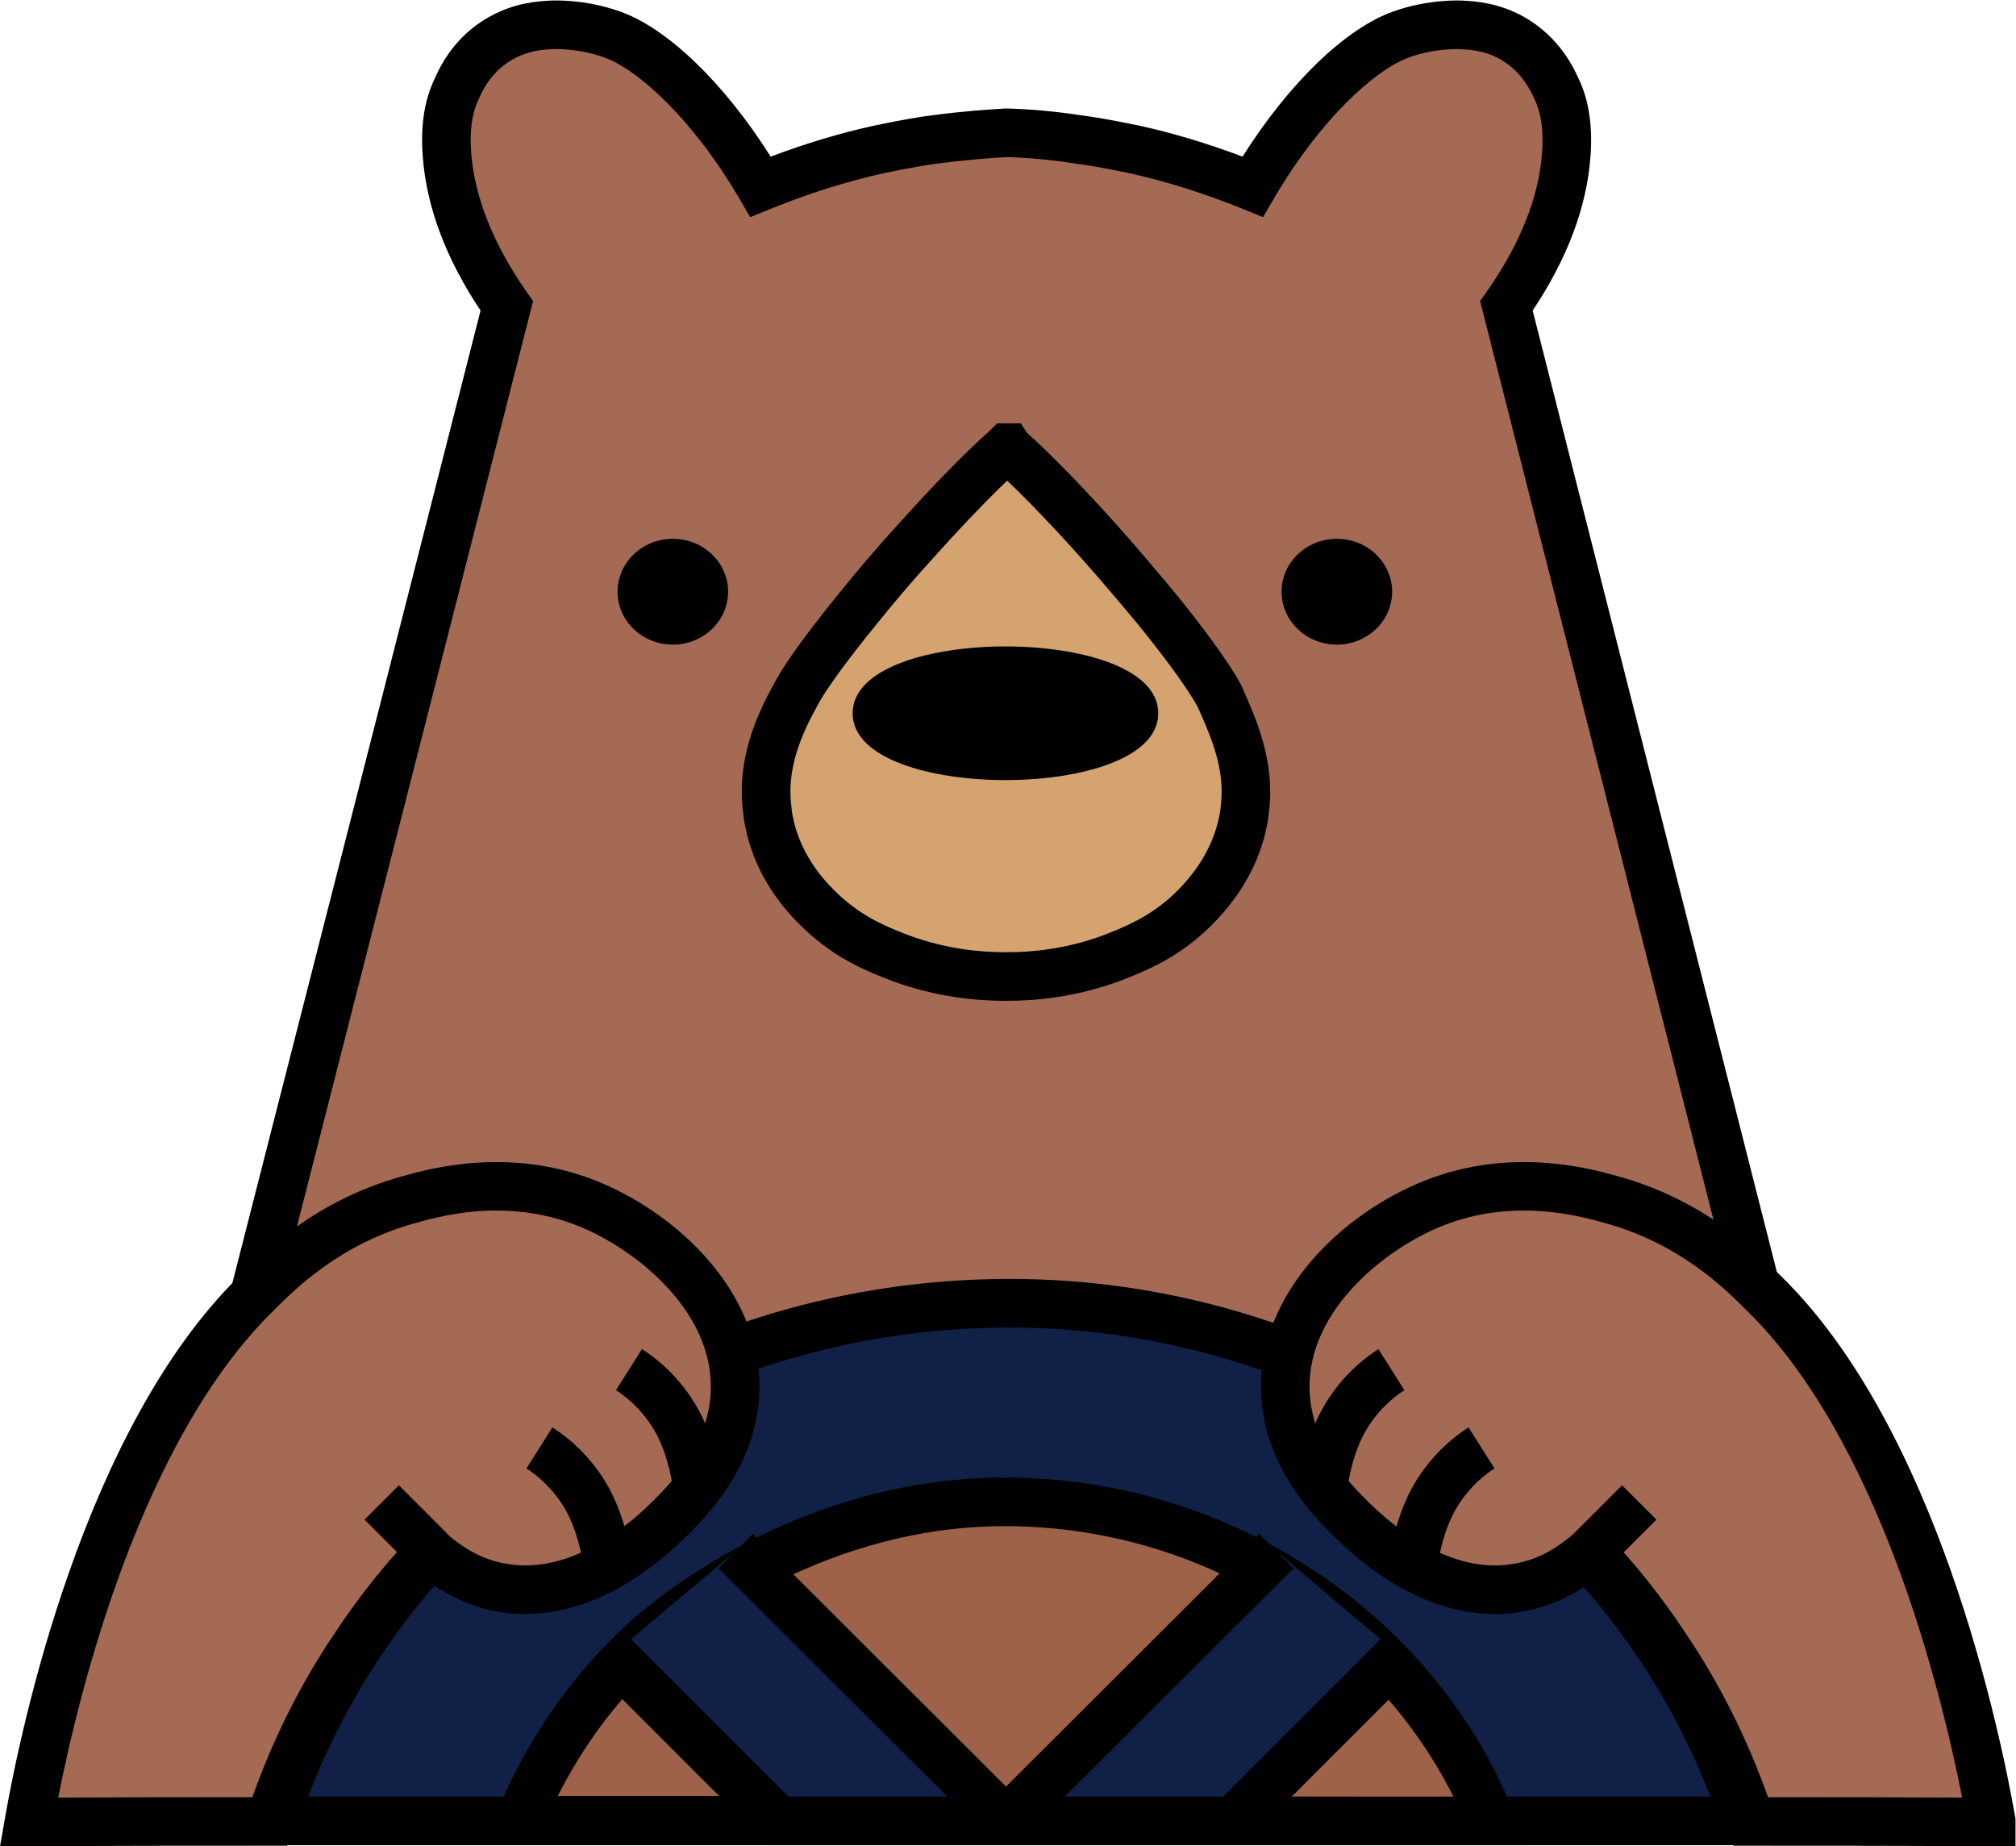 <?xml version="1.0" encoding="UTF-8" standalone="no"?>
<svg
   xmlns:dc="http://purl.org/dc/elements/1.1/"
   xmlns:cc="http://creativecommons.org/ns#"
   xmlns:rdf="http://www.w3.org/1999/02/22-rdf-syntax-ns#"
   xmlns:svg="http://www.w3.org/2000/svg"
   xmlns="http://www.w3.org/2000/svg"
   viewBox="0 0 221.333 202.667"
   height="202.667"
   width="221.333"
   xml:space="preserve"
   id="svg2"
   version="1.1"><defs
     id="defs6"><clipPath
       id="clipPath18"
       clipPathUnits="userSpaceOnUse"><path
         id="path16"
         d="M 0,152 H 166 V 0 H 0 Z" /></clipPath></defs><g
     transform="matrix(1.333,0,0,-1.333,0,202.667)"
     id="g10"><g
       id="g12"><g
         clip-path="url(#clipPath18)"
         id="g14"><g
           transform="translate(155.764,2.081)"
           id="g20"><path
             id="path22"
             style="fill:#a56a53;fill-opacity:1;fill-rule:nonzero;stroke:none"
             d="m 0,0 h -113.827 -32.033 c 10.596,41.604 21.242,83.16 31.838,124.765 -1.611,2.295 -4.541,6.983 -4.932,12.501 -0.195,2.686 0.293,4.297 0.782,5.322 0.39,0.879 1.367,2.979 3.711,4.249 1.66,0.928 3.174,1.025 4.15,1.074 0,0 2.344,0.147 4.933,-0.781 3.466,-1.221 8.252,-5.713 12.256,-12.55 3.955,1.611 7.325,2.539 9.767,3.076 2.099,0.44 3.808,0.733 4.688,0.83 2.197,0.293 4.15,0.44 5.81,0.538 1.661,-0.049 3.614,-0.196 5.811,-0.538 0.83,-0.097 2.588,-0.39 4.688,-0.83 2.441,-0.537 5.811,-1.465 9.767,-3.076 4.004,6.837 8.789,11.329 12.256,12.55 2.588,0.928 4.932,0.781 4.932,0.781 0.928,-0.049 2.49,-0.146 4.151,-1.074 2.344,-1.319 3.32,-3.37 3.711,-4.249 0.488,-1.025 0.977,-2.685 0.781,-5.322 -0.39,-5.567 -3.32,-10.206 -4.931,-12.501 z" /></g><g
           transform="translate(12.477,4.081)"
           id="g24"><path
             id="path26"
             style="fill:#000000;fill-opacity:1;fill-rule:nonzero;stroke:none"
             d="m 0,0 h 140.715 l -31.284,123.163 0.527,0.752 c 2.777,3.955 4.316,7.821 4.574,11.491 0.131,1.771 -0.069,3.223 -0.592,4.323 -0.456,1.024 -1.226,2.431 -2.886,3.365 -1.28,0.715 -2.529,0.781 -3.275,0.82 -0.032,-10e-4 -2.014,0.099 -4.153,-0.667 -2.743,-0.966 -7.264,-4.949 -11.205,-11.678 l -0.876,-1.495 -1.604,0.654 c -3.18,1.295 -6.357,2.296 -9.442,2.975 -2.018,0.422 -3.714,0.706 -4.492,0.797 -1.888,0.293 -3.731,0.465 -5.549,0.522 -1.441,-0.085 -3.362,-0.223 -5.575,-0.518 -0.742,-0.083 -2.29,-0.334 -4.542,-0.805 -3.065,-0.675 -6.242,-1.676 -9.422,-2.971 l -1.605,-0.654 -0.875,1.495 c -3.941,6.729 -8.462,10.712 -11.195,11.675 -2.148,0.769 -4.129,0.669 -4.151,0.671 -0.805,-0.041 -1.997,-0.101 -3.292,-0.824 -1.825,-0.989 -2.576,-2.679 -2.859,-3.315 -0.551,-1.158 -0.745,-2.571 -0.614,-4.365 0.256,-3.626 1.838,-7.6 4.573,-11.496 l 0.529,-0.753 -0.227,-0.891 C 25.899,101.448 20.583,80.636 15.268,59.825 10.174,39.886 5.082,19.949 0,0 M 145.858,-4 H -5.146 l 0.635,2.494 c 5.292,20.781 10.598,41.551 15.903,62.32 5.241,20.519 10.482,41.038 15.711,61.568 -2.868,4.298 -4.47,8.581 -4.765,12.743 -0.182,2.5 0.136,4.57 0.971,6.323 0.37,0.836 1.565,3.523 4.564,5.148 2.089,1.167 4.057,1.265 5.003,1.313 0.09,0.006 2.765,0.158 5.707,-0.896 3.918,-1.38 8.588,-5.899 12.416,-11.956 2.859,1.082 5.712,1.939 8.502,2.552 2.05,0.43 3.873,0.752 4.897,0.866 2.345,0.313 4.395,0.456 5.914,0.546 l 0.088,0.005 0.088,-0.003 c 2.013,-0.059 4.052,-0.248 6.06,-0.56 0.729,-0.084 2.485,-0.366 4.791,-0.849 2.807,-0.617 5.662,-1.475 8.522,-2.557 3.828,6.057 8.498,10.576 12.427,11.959 2.932,1.051 5.61,0.897 5.72,0.891 0.93,-0.049 2.905,-0.153 5.002,-1.324 3.013,-1.695 4.18,-4.32 4.563,-5.182 0.804,-1.688 1.131,-3.818 0.948,-6.283 -0.291,-4.152 -1.893,-8.435 -4.765,-12.737 z" /></g><g
           transform="translate(102.538,85.485)"
           id="g28"><path
             id="path30"
             style="fill:#d4a36f;fill-opacity:1;fill-rule:nonzero;stroke:none"
             d="m 0,0 c -0.049,-0.439 -0.098,-0.83 -0.146,-1.025 -0.831,-4.151 -3.516,-6.739 -4.395,-7.569 -2.344,-2.198 -4.834,-3.126 -6.446,-3.76 -3.418,-1.27 -6.543,-1.514 -8.546,-1.514 h -0.293 c -2.002,0 -5.127,0.244 -8.545,1.514 -1.66,0.634 -4.102,1.562 -6.446,3.76 -0.879,0.83 -3.613,3.418 -4.395,7.569 -0.049,0.195 -0.098,0.537 -0.146,1.025 -0.44,3.663 0.977,6.836 2.295,9.229 0.879,1.709 2.832,4.297 5.127,7.13 1.416,1.758 2.979,3.613 4.59,5.371 2.833,3.174 5.665,6.104 7.667,7.862 l 0.097,0.098 c 0.049,0 0.049,-0.049 0.098,-0.098 2.003,-1.758 4.835,-4.688 7.667,-7.862 1.563,-1.758 3.125,-3.613 4.59,-5.371 2.295,-2.833 4.2,-5.421 5.127,-7.13 C -1.025,6.788 0.439,3.663 0,0" /></g><g
           transform="translate(84.681,116.234)"
           id="g32"><path
             id="path34"
             style="fill:#000000;fill-opacity:1;fill-rule:nonzero;stroke:none"
             d="M 0,0 0.034,-0.052 C 0.024,-0.036 0.013,-0.019 0,0 m -3.369,-2.155 c 0.013,-0.02 0.026,-0.04 0.039,-0.06 z m 1.644,-1.626 c -1.739,-1.654 -3.948,-3.965 -6.272,-6.569 -1.43,-1.561 -2.947,-3.336 -4.524,-5.295 -2.607,-3.216 -4.211,-5.436 -4.907,-6.789 -1.183,-2.149 -2.462,-4.959 -2.088,-8.077 0.06,-0.595 0.097,-0.763 0.101,-0.78 l 0.025,-0.113 c 0.663,-3.52 3.026,-5.752 3.803,-6.485 2.042,-1.914 4.193,-2.737 5.765,-3.338 3.094,-1.149 5.978,-1.39 7.853,-1.39 h 0.293 c 1.875,0 4.759,0.241 7.849,1.389 l 0.152,0.06 c 1.539,0.605 3.647,1.432 5.623,3.284 2.044,1.93 3.324,4.12 3.801,6.502 0.054,0.244 0.084,0.533 0.12,0.854 l 0.002,0.017 c 0.356,2.972 -0.796,5.584 -1.813,7.888 l -0.097,0.218 c -0.811,1.469 -2.542,3.863 -4.885,6.756 -1.341,1.607 -2.943,3.514 -4.532,5.302 -2.321,2.602 -4.531,4.913 -6.269,6.566 m 0.049,-42.836 h -0.293 c -2.203,0 -5.595,0.284 -9.242,1.639 -1.814,0.694 -4.497,1.719 -7.117,4.176 -1.012,0.955 -4.068,3.842 -4.984,8.608 -0.067,0.294 -0.124,0.682 -0.18,1.246 -0.506,4.212 1.088,7.769 2.534,10.393 0.808,1.574 2.508,3.949 5.325,7.424 1.627,2.02 3.199,3.86 4.669,5.464 2.972,3.33 5.806,6.236 7.772,7.97 l 0.638,0.638 h 1.944 l 0.498,-0.768 c 1.959,-1.746 4.728,-4.592 7.644,-7.86 1.629,-1.833 3.256,-3.77 4.634,-5.423 1.808,-2.23 4.186,-5.313 5.349,-7.455 l 0.202,-0.443 c 1.102,-2.496 2.61,-5.913 2.126,-9.97 -0.074,-0.669 -0.127,-1.017 -0.193,-1.281 -0.621,-3.118 -2.297,-6.022 -4.962,-8.538 -2.54,-2.382 -5.164,-3.412 -6.9,-4.094 l -0.185,-0.073 c -3.684,-1.369 -7.076,-1.653 -9.279,-1.653" /></g><g
           transform="translate(82.81,97.302)"
           id="g36"><path
             id="path38"
             style="fill:#000000;fill-opacity:1;fill-rule:nonzero;stroke:none"
             d="m 0,0 c 6.122,0 11.085,-1.793 11.085,-4.004 0,-2.212 -4.963,-4.004 -11.085,-4.004 -6.122,0 -11.084,1.792 -11.084,4.004 C -11.084,-1.793 -6.122,0 0,0" /></g><g
           transform="translate(82.81,95.802)"
           id="g40"><path
             id="path42"
             style="fill:#000000;fill-opacity:1;fill-rule:nonzero;stroke:none"
             d="m 0,0 c -6.458,0 -9.501,-1.902 -9.584,-2.506 0.083,-0.6 3.126,-2.502 9.584,-2.502 6.458,0 9.501,1.902 9.585,2.507 C 9.501,-1.902 6.458,0 0,0 m 0,-8.008 c -6.061,0 -12.584,1.722 -12.584,5.504 C -12.584,1.278 -6.061,3 0,3 6.062,3 12.585,1.278 12.585,-2.504 12.585,-6.286 6.062,-8.008 0,-8.008" /></g><g
           transform="translate(55.415,107.166)"
           id="g44"><path
             id="path46"
             style="fill:#000000;fill-opacity:1;fill-rule:nonzero;stroke:none"
             d="m 0,0 c 2.239,0 4.053,-1.727 4.053,-3.857 0,-2.131 -1.814,-3.858 -4.053,-3.858 -2.238,0 -4.053,1.727 -4.053,3.858 C -4.053,-1.727 -2.238,0 0,0" /></g><g
           transform="translate(55.415,106.666)"
           id="g48"><path
             id="path50"
             style="fill:#000000;fill-opacity:1;fill-rule:nonzero;stroke:none"
             d="m 0,0 c -1.959,0 -3.553,-1.506 -3.553,-3.358 0,-1.851 1.594,-3.357 3.553,-3.357 1.959,0 3.553,1.506 3.553,3.357 C 3.553,-1.506 1.959,0 0,0 m 0,-7.715 c -2.51,0 -4.553,1.954 -4.553,4.357 C -4.553,-0.955 -2.51,1 0,1 2.511,1 4.553,-0.955 4.553,-3.358 4.553,-5.761 2.511,-7.715 0,-7.715" /></g><g
           transform="translate(110.106,107.166)"
           id="g52"><path
             id="path54"
             style="fill:#000000;fill-opacity:1;fill-rule:nonzero;stroke:none"
             d="m 0,0 c 2.239,0 4.053,-1.727 4.053,-3.857 0,-2.131 -1.814,-3.858 -4.053,-3.858 -2.238,0 -4.053,1.727 -4.053,3.858 C -4.053,-1.727 -2.238,0 0,0" /></g><g
           transform="translate(110.106,106.666)"
           id="g56"><path
             id="path58"
             style="fill:#000000;fill-opacity:1;fill-rule:nonzero;stroke:none"
             d="m 0,0 c -1.959,0 -3.553,-1.506 -3.553,-3.358 0,-1.851 1.594,-3.357 3.553,-3.357 1.959,0 3.553,1.506 3.553,3.357 C 3.553,-1.506 1.959,0 0,0 m 0,-7.715 c -2.51,0 -4.553,1.954 -4.553,4.357 C -4.553,-0.955 -2.51,1 0,1 2.511,1 4.553,-0.955 4.553,-3.358 4.553,-5.761 2.511,-7.715 0,-7.715" /></g><g
           transform="translate(143.703,2.081)"
           id="g60"><path
             id="path62"
             style="fill:#102047;fill-opacity:1;fill-rule:nonzero;stroke:none"
             d="M 0,0 C -8.302,25.393 -33.108,42.776 -60.894,42.63 -88.435,42.483 -112.899,25.197 -121.152,0 Z" /></g><g
           transform="translate(25.381,4.081)"
           id="g64"><path
             id="path66"
             style="fill:#000000;fill-opacity:1;fill-rule:nonzero;stroke:none"
             d="M 0,0 H 115.491 C 106.714,22.913 83.412,38.631 57.77,38.631 57.659,38.631 57.55,38.63 57.439,38.63 31.532,38.492 8.802,23.083 0,0 M 121.08,-4 H -5.589 l 0.859,2.623 c 8.571,26.169 33.547,43.855 62.148,44.007 28.454,0.179 54.285,-17.947 62.805,-44.008 z" /></g><g
           transform="translate(122.803,2.081)"
           id="g68"><path
             id="path70"
             style="fill:#9d6247;fill-opacity:1;fill-rule:nonzero;stroke:none"
             d="M 0,0 C -6.397,15.821 -22.414,26.32 -40.14,26.271 -56.986,26.223 -68.657,15.772 -69.927,14.601 -75.64,9.278 -78.521,3.564 -79.986,0.049 h 22.707 C -38.186,0 -19.093,0 0,0" /></g><g
           transform="translate(45.936,4.129)"
           id="g72"><path
             id="path74"
             style="fill:#000000;fill-opacity:1;fill-rule:nonzero;stroke:none"
             d="M 0,0 H 19.587 C 37.635,-0.046 55.964,-0.049 73.77,-0.049 67.035,13.395 52.58,22.223 36.849,22.223 H 36.732 C 20.774,22.176 9.526,12.218 8.296,11.082 4.907,7.924 2.123,4.205 0,0 m 79.833,-4.049 h -2.966 c -18.775,0 -38.189,0 -57.284,0.049 H -6.12 l 1.154,2.77 c 2.453,5.883 6,11.013 10.543,15.245 2.204,2.035 14.035,12.158 31.144,12.208 h 0.127 c 18.396,0 35.212,-11.047 41.873,-27.522 z" /></g><g
           transform="translate(60.591,24.299)"
           id="g76"><path
             id="path78"
             style="fill:#102047;fill-opacity:1;fill-rule:nonzero;stroke:none"
             d="M 0,0 22.267,-22.218 H 3.516 l -13.673,13.673" /></g><g
           transform="translate(87.694,0.081)"
           id="g80"><path
             id="path82"
             style="fill:#000000;fill-opacity:1;fill-rule:nonzero;stroke:none"
             d="m 0,0 h -24.416 l -14.258,14.259 2.828,2.828 L -22.758,4 h 13.086 l -18.844,18.803 2.826,2.831 z" /></g><g
           transform="translate(105.126,24.299)"
           id="g84"><path
             id="path86"
             style="fill:#102047;fill-opacity:1;fill-rule:nonzero;stroke:none"
             d="M 0,0 -22.268,-22.218 H -3.565 L 10.108,-8.545" /></g><g
           transform="translate(102.39,0.081)"
           id="g88"><path
             id="path90"
             style="fill:#000000;fill-opacity:1;fill-rule:nonzero;stroke:none"
             d="M 0,0 H -24.367 L 1.324,25.634 4.149,22.802 -14.695,4 h 13.038 l 13.087,13.087 2.828,-2.828 z" /></g><g
           transform="translate(22.209,2.032)"
           id="g92"><path
             id="path94"
             style="fill:#a56a53;fill-opacity:1;fill-rule:nonzero;stroke:none"
             d="m 0,0 c 1.368,4.102 3.516,9.229 7.129,14.552 2.003,3.027 4.102,5.567 6.104,7.666 1.124,-0.976 2.931,-2.343 5.47,-2.881 7.129,-1.563 13.184,4.541 14.307,5.665 1.466,1.465 5.177,5.127 5.323,10.498 0.195,7.423 -6.543,13.185 -12.257,15.431 -6.299,2.491 -12.11,0.977 -14.552,0.293 C 5.079,49.466 1.124,45.707 -1.074,43.509 -14.405,30.471 -19.142,3.857 -19.826,-0.049 -13.233,0 -6.592,0 0,0" /></g><g
           transform="translate(40.882,52.345)"
           id="g96"><path
             id="path98"
             style="fill:#000000;fill-opacity:1;fill-rule:nonzero;stroke:none"
             d="m 0,0 c -2.987,0 -5.396,-0.675 -6.609,-1.014 -6.214,-1.695 -9.935,-5.416 -11.724,-7.204 -10.924,-10.684 -15.994,-31.192 -17.755,-40.128 5.334,0.03 10.725,0.033 15.99,0.033 1.778,4.98 4.042,9.466 6.9,13.675 1.863,2.817 3.991,5.49 6.311,7.924 l 1.318,1.381 1.442,-1.252 c 0.957,-0.832 2.472,-1.99 4.571,-2.434 5.252,-1.149 10.061,2.704 12.46,5.103 1.428,1.427 4.634,4.63 4.757,9.158 0.175,6.676 -6.476,11.74 -10.99,13.515 C 4.312,-0.31 2.023,0 0,0 m -40.882,-52.379 0.413,2.362 c 1.277,7.288 6.441,32.044 19.323,44.643 1.858,1.858 6.246,6.244 13.471,8.215 2.147,0.601 8.72,2.441 15.814,-0.362 6.661,-2.62 13.736,-9.166 13.521,-17.344 -0.167,-6.123 -4.31,-10.263 -5.869,-11.822 -5.199,-5.199 -10.926,-7.395 -16.189,-6.242 -2.042,0.432 -3.684,1.336 -4.821,2.122 -1.685,-1.895 -3.246,-3.925 -4.656,-6.057 -2.921,-4.303 -5.174,-8.903 -6.9,-14.082 l -0.456,-1.367 h -1.442 c -6.502,0 -13.226,0 -19.811,-0.049 z" /></g><g
           transform="translate(31.439,28.303)"
           id="g100"><path
             id="path102"
             style="fill:#a56a53;fill-opacity:1;fill-rule:nonzero;stroke:none"
             d="M 0,0 4.004,-4.004" /></g><g
           transform="translate(34.029,22.885)"
           id="g104"><path
             id="path106"
             style="fill:#000000;fill-opacity:1;fill-rule:nonzero;stroke:none"
             d="M 0,0 -4.004,4.004 -1.176,6.833 2.828,2.828 Z" /></g><g
           transform="translate(44.428,32.795)"
           id="g108"><path
             id="path110"
             style="fill:#a56a53;fill-opacity:1;fill-rule:nonzero;stroke:none"
             d="M 0,0 C 0.928,-0.586 2.49,-1.807 3.711,-3.809 5.029,-5.957 5.518,-8.643 5.616,-9.717" /></g><g
           transform="translate(48.052,22.897)"
           id="g112"><path
             id="path114"
             style="fill:#000000;fill-opacity:1;fill-rule:nonzero;stroke:none"
             d="m 0,0 c -0.089,0.978 -0.542,3.29 -1.618,5.044 -1.093,1.793 -2.514,2.81 -3.075,3.164 l 2.138,3.381 C -1.564,10.963 0.319,9.55 1.794,7.131 3.59,4.205 3.949,0.747 3.983,0.362 Z" /></g><g
           transform="translate(51.802,39.241)"
           id="g116"><path
             id="path118"
             style="fill:#a56a53;fill-opacity:1;fill-rule:nonzero;stroke:none"
             d="M 0,0 C 0.928,-0.586 2.49,-1.807 3.711,-3.809 5.03,-5.958 5.518,-8.643 5.616,-9.717" /></g><g
           transform="translate(55.426,29.343)"
           id="g120"><path
             id="path122"
             style="fill:#000000;fill-opacity:1;fill-rule:nonzero;stroke:none"
             d="m 0,0 c -0.089,0.978 -0.542,3.291 -1.618,5.043 -1.093,1.794 -2.514,2.811 -3.075,3.165 l 2.138,3.381 C -1.564,10.963 0.319,9.55 1.794,7.131 3.59,4.207 3.949,0.747 3.983,0.362 Z" /></g><g
           transform="translate(144.191,2.032)"
           id="g124"><path
             id="path126"
             style="fill:#a56a53;fill-opacity:1;fill-rule:nonzero;stroke:none"
             d="m 0,0 c -1.368,4.102 -3.516,9.229 -7.129,14.552 -2.003,3.027 -4.102,5.567 -6.104,7.666 -1.124,-0.976 -2.931,-2.343 -5.47,-2.881 -7.129,-1.563 -13.184,4.541 -14.307,5.665 -1.466,1.465 -5.177,5.127 -5.323,10.498 -0.195,7.423 6.543,13.185 12.257,15.431 6.299,2.491 12.11,0.977 14.552,0.293 6.445,-1.758 10.4,-5.517 12.598,-7.715 C 14.405,30.471 19.142,3.857 19.826,-0.049 13.282,0 6.641,0 0,0" /></g><g
           transform="translate(145.617,4.032)"
           id="g128"><path
             id="path130"
             style="fill:#000000;fill-opacity:1;fill-rule:nonzero;stroke:none"
             d="M 0,0 C 5.28,0 10.685,-0.003 15.99,-0.033 14.229,8.904 9.16,29.41 -1.75,40.08 c -1.804,1.803 -5.525,5.524 -11.726,7.215 -2.045,0.572 -7.448,2.085 -13.29,-0.223 -4.517,-1.777 -11.169,-6.841 -10.993,-13.519 0.123,-4.526 3.329,-7.729 4.698,-9.097 2.458,-2.458 7.267,-6.312 12.505,-5.165 2.113,0.447 3.628,1.605 4.585,2.437 l 1.442,1.252 1.318,-1.381 c 2.32,-2.434 4.448,-5.107 6.324,-7.944 C -4.042,9.464 -1.778,4.98 0,0 m 20.784,-4.067 -2.399,0.018 C 11.85,-4 5.101,-4 -1.425,-4 h -1.442 l -0.456,1.367 c -1.726,5.179 -3.979,9.779 -6.886,14.061 -1.421,2.149 -2.985,4.183 -4.67,6.078 -1.139,-0.786 -2.784,-1.692 -4.835,-2.125 -5.251,-1.15 -10.977,1.047 -16.117,6.188 -1.617,1.616 -5.76,5.756 -5.926,11.877 -0.216,8.18 6.859,14.726 13.524,17.347 7.09,2.802 13.663,0.962 15.822,0.357 7.213,-1.967 11.6,-6.353 13.474,-8.226 C 13.93,30.34 19.094,5.583 20.371,-1.704 Z" /></g><g
           transform="translate(135.011,28.303)"
           id="g132"><path
             id="path134"
             style="fill:#a56a53;fill-opacity:1;fill-rule:nonzero;stroke:none"
             d="M 0,0 -4.004,-4.004" /></g><g
           transform="translate(132.421,22.885)"
           id="g136"><path
             id="path138"
             style="fill:#000000;fill-opacity:1;fill-rule:nonzero;stroke:none"
             d="M 0,0 -2.828,2.828 1.176,6.833 4.004,4.004 Z" /></g><g
           transform="translate(122.022,32.795)"
           id="g140"><path
             id="path142"
             style="fill:#a56a53;fill-opacity:1;fill-rule:nonzero;stroke:none"
             d="M 0,0 C -0.928,-0.586 -2.49,-1.807 -3.711,-3.809 -5.029,-5.957 -5.518,-8.643 -5.616,-9.717" /></g><g
           transform="translate(118.397,22.897)"
           id="g144"><path
             id="path146"
             style="fill:#000000;fill-opacity:1;fill-rule:nonzero;stroke:none"
             d="m 0,0 -3.983,0.362 c 0.034,0.385 0.393,3.843 2.191,6.774 1.473,2.414 3.356,3.827 4.347,4.453 L 4.693,8.208 C 4.132,7.854 2.711,6.837 1.621,5.049 0.542,3.29 0.089,0.978 0,0" /></g><g
           transform="translate(114.599,39.241)"
           id="g148"><path
             id="path150"
             style="fill:#a56a53;fill-opacity:1;fill-rule:nonzero;stroke:none"
             d="M 0,0 C -0.928,-0.586 -2.49,-1.807 -3.711,-3.809 -5.03,-5.958 -5.518,-8.643 -5.616,-9.717" /></g><g
           transform="translate(110.975,29.343)"
           id="g152"><path
             id="path154"
             style="fill:#000000;fill-opacity:1;fill-rule:nonzero;stroke:none"
             d="m 0,0 -3.983,0.362 c 0.034,0.385 0.393,3.845 2.191,6.774 1.473,2.414 3.356,3.827 4.347,4.453 L 4.693,8.208 C 4.132,7.854 2.711,6.837 1.621,5.049 0.542,3.291 0.089,0.978 0,0" /></g></g></g></g></svg>